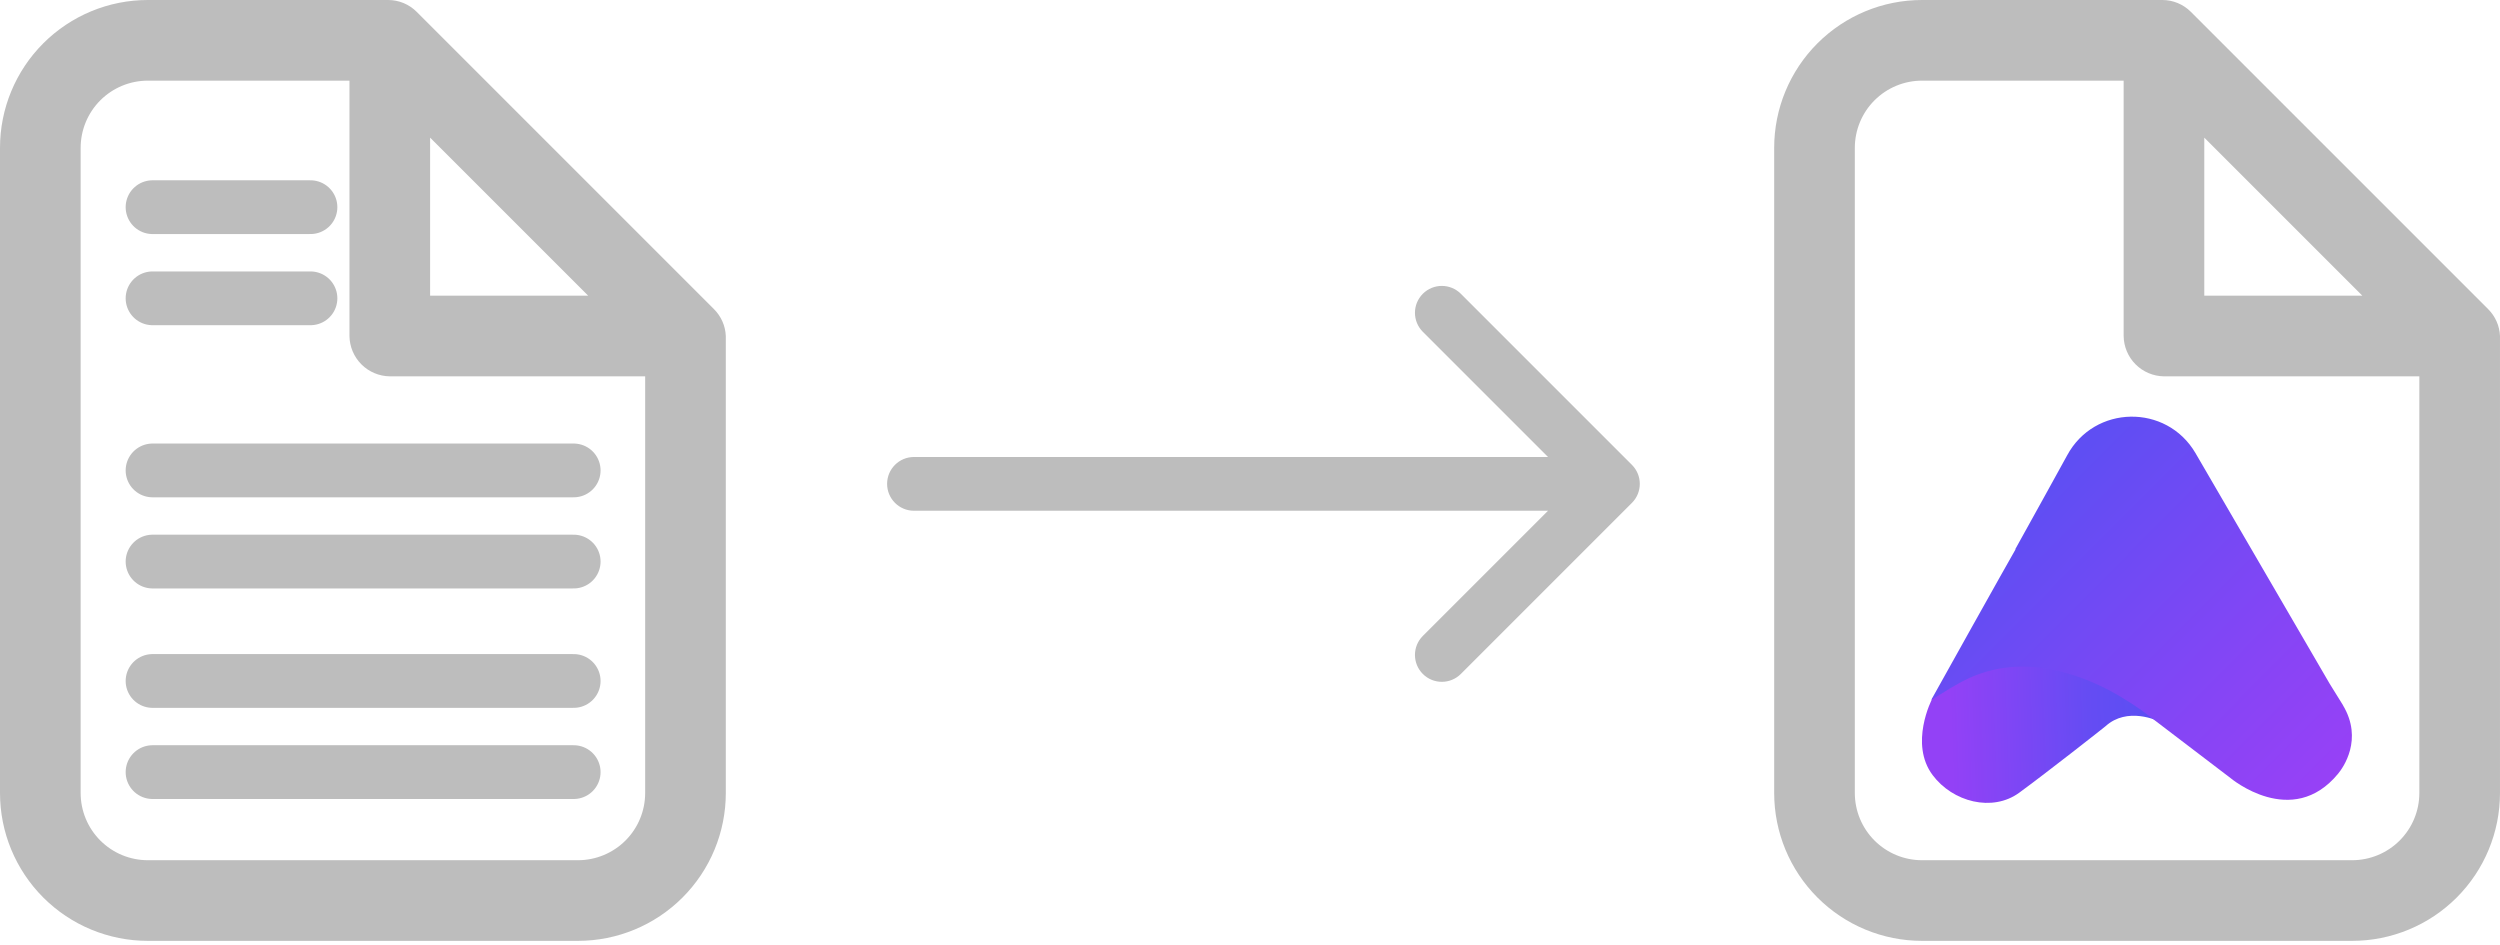 <svg width="500" height="189" viewBox="0 0 500 189" fill="none" xmlns="http://www.w3.org/2000/svg">
<path d="M497.632 61.828L438.17 2.366C436.659 0.853 434.609 0.002 432.471 0H384.406C376.563 0 369.042 3.115 363.497 8.661C357.951 14.206 354.836 21.727 354.836 29.57V158.602C354.836 166.444 357.951 173.966 363.497 179.511C369.042 185.057 376.563 188.172 384.406 188.172H470.428C478.27 188.172 485.791 185.057 491.337 179.511C496.882 173.966 499.998 166.444 499.998 158.602V67.204C499.913 65.178 499.068 63.259 497.632 61.828ZM440.858 27.527L472.471 59.14H440.858V27.527ZM470.428 172.043H384.406C380.841 172.043 377.422 170.627 374.902 168.106C372.381 165.586 370.965 162.167 370.965 158.602V29.57C370.965 26.005 372.381 22.586 374.902 20.066C377.422 17.545 380.841 16.129 384.406 16.129H424.729V67.204C424.756 69.334 425.615 71.37 427.121 72.876C428.628 74.382 430.663 75.241 432.793 75.269H483.869V158.602C483.869 162.167 482.453 165.586 479.932 168.106C477.411 170.627 473.992 172.043 470.428 172.043Z" fill="#BDBDBD"/>
<path d="M386.508 139.622C388.934 138.203 391.331 136.544 393.955 135.334C399.16 132.927 404.635 132.449 410.271 133.518C418.772 135.125 425.821 139.428 432.455 144.643C431.386 143.938 425.405 141.371 421.141 145.215C420.838 145.489 409.396 154.482 403.851 158.538C398.465 162.477 390.541 160.387 386.527 155.021C381.837 148.751 386.3 139.972 386.508 139.622Z" fill="url(#paint0_linear_255_5965)"/>
<path d="M468.611 141.068H468.616L465.921 136.723C460.058 126.643 439.085 90.602 439.085 90.602C433.274 80.702 418.873 80.966 413.426 91.075C413.426 91.075 405.464 105.542 402.963 110.005C403.058 109.863 403.162 109.741 403.261 109.603C401.833 112.048 386.846 138.865 386.25 139.971C386.259 139.961 386.264 139.957 386.274 139.938C386.264 139.938 386.25 139.966 386.25 139.976C388.68 138.553 391.077 136.888 393.701 135.678C398.916 133.271 404.391 132.789 410.032 133.858C416.92 135.163 422.849 138.217 428.381 142.108L446.12 155.625C446.12 155.625 458.408 165.96 467.628 154.731C468.597 153.554 472.682 147.904 468.606 141.077L468.611 141.068Z" fill="url(#paint1_linear_255_5965)"/>
<path d="M142.796 61.828L83.334 2.366C81.823 0.853 79.773 0.002 77.635 0H29.57C21.727 0 14.206 3.115 8.661 8.661C3.115 14.206 0 21.727 0 29.57V158.602C0 166.444 3.115 173.966 8.661 179.511C14.206 185.057 21.727 188.172 29.57 188.172H115.592C123.434 188.172 130.955 185.057 136.501 179.511C142.046 173.966 145.162 166.444 145.162 158.602V67.204C145.077 65.178 144.232 63.259 142.796 61.828ZM86.022 27.527L117.635 59.14H86.022V27.527ZM115.592 172.043H29.57C26.005 172.043 22.587 170.627 20.066 168.106C17.545 165.586 16.129 162.167 16.129 158.602V29.57C16.129 26.005 17.545 22.586 20.066 20.066C22.587 17.545 26.005 16.129 29.57 16.129H69.893V67.204C69.921 69.334 70.779 71.37 72.285 72.876C73.792 74.382 75.827 75.241 77.957 75.269H129.033V158.602C129.033 162.167 127.617 165.586 125.096 168.106C122.575 170.627 119.156 172.043 115.592 172.043Z" fill="#BDBDBD"/>
<path d="M30.508 41.434H62.094" stroke="#BDBDBD" stroke-width="10.753" stroke-linecap="round"/>
<path d="M30.508 59.663H62.094" stroke="#BDBDBD" stroke-width="10.753" stroke-linecap="round"/>
<path d="M30.508 94.085H114.737" stroke="#BDBDBD" stroke-width="10.753" stroke-linecap="round"/>
<path d="M30.508 112.313H114.737" stroke="#BDBDBD" stroke-width="10.753" stroke-linecap="round"/>
<path d="M30.508 136.193H114.737" stroke="#BDBDBD" stroke-width="10.753" stroke-linecap="round"/>
<path d="M30.508 154.422H114.737" stroke="#BDBDBD" stroke-width="10.753" stroke-linecap="round"/>
<path d="M182.797 91.398C179.828 91.398 177.421 93.805 177.421 96.774C177.421 99.743 179.828 102.15 182.797 102.15V91.398ZM326.384 100.576C328.483 98.476 328.483 95.072 326.384 92.972L292.169 58.757C290.069 56.658 286.665 56.658 284.566 58.757C282.466 60.857 282.466 64.261 284.566 66.361L314.979 96.774L284.566 127.187C282.466 129.287 282.466 132.691 284.566 134.79C286.665 136.89 290.069 136.89 292.169 134.79L326.384 100.576ZM182.797 102.15L322.582 102.15V91.398L182.797 91.398V102.15Z" fill="#BDBDBD"/>
<defs>
<linearGradient id="paint0_linear_255_5965" x1="447.057" y1="145.09" x2="389.637" y2="147.192" gradientUnits="userSpaceOnUse">
<stop stop-color="#4D52F2"/>
<stop offset="0.51" stop-color="#654CF3"/>
<stop offset="0.99" stop-color="#9341F6"/>
</linearGradient>
<linearGradient id="paint1_linear_255_5965" x1="483.256" y1="185.274" x2="402.287" y2="104.6" gradientUnits="userSpaceOnUse">
<stop stop-color="#AB3CF7"/>
<stop offset="0.53" stop-color="#8645F5"/>
<stop offset="1" stop-color="#5F4EF3"/>
</linearGradient>
</defs>
</svg>
